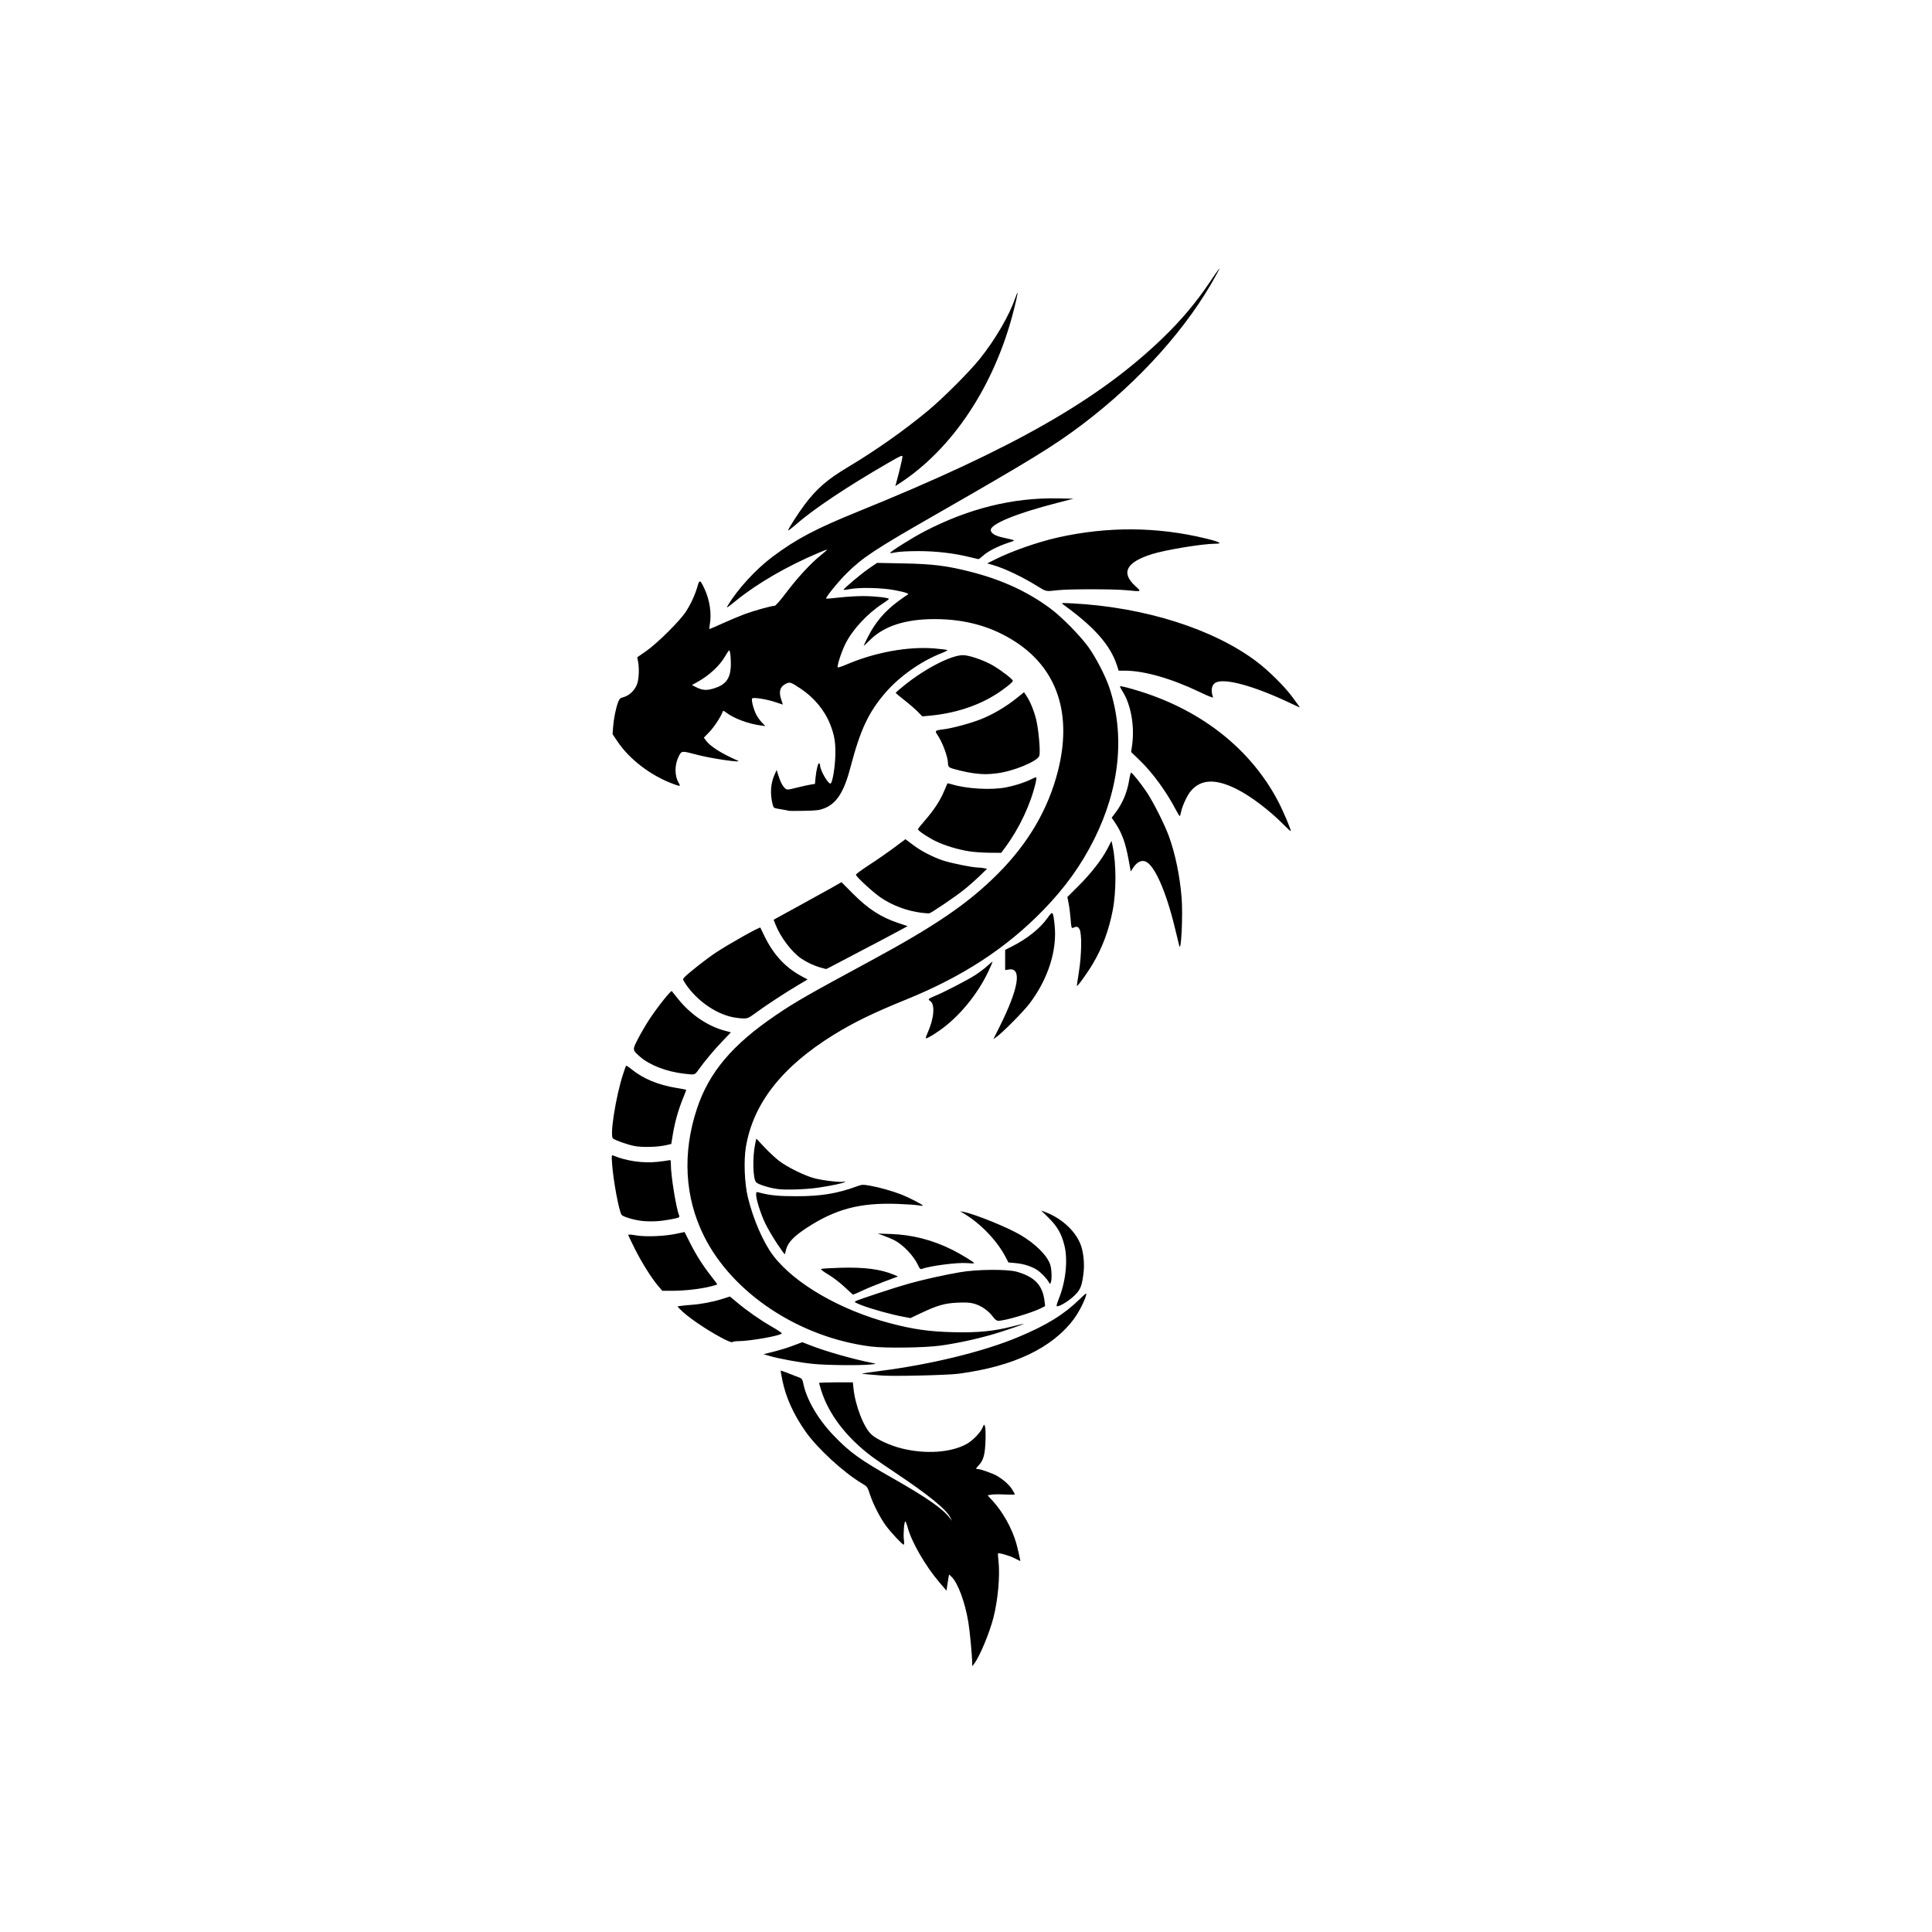 <?xml version="1.0" encoding="UTF-8" standalone="no"?>
<!-- Created with Inkscape (http://www.inkscape.org/) -->

<svg
   xmlns:dc="http://purl.org/dc/elements/1.1/"
   xmlns:cc="http://creativecommons.org/ns#"
   xmlns:rdf="http://www.w3.org/1999/02/22-rdf-syntax-ns#"
   xmlns:svg="http://www.w3.org/2000/svg"
   xmlns="http://www.w3.org/2000/svg"
   xmlns:sodipodi="http://sodipodi.sourceforge.net/DTD/sodipodi-0.dtd"
   xmlns:inkscape="http://www.inkscape.org/namespaces/inkscape"
   version="1.1"
   id="svg2"
   width="250mm"
   height="250mm"
   viewBox="0 0 944.882 944.882"
   sodipodi:docname="c22012021-06_generated.svg"
   inkscape:version="0.92.4 (5da689c313, 2019-01-14)">
  <defs
     id="defs6" />
  <sodipodi:namedview
     pagecolor="#ffffff"
     bordercolor="#666666"
     borderopacity="1"
     objecttolerance="10"
     gridtolerance="10"
     guidetolerance="10"
     inkscape:pageopacity="0"
     inkscape:pageshadow="2"
     inkscape:window-width="3240"
     inkscape:window-height="2035"
     id="namedview4"
     showgrid="false"
     units="mm"
     inkscape:zoom="0.36875"
     inkscape:cx="-324.52303"
     inkscape:cy="947.20316"
     inkscape:window-x="-13"
     inkscape:window-y="-13"
     inkscape:window-maximized="1"
     inkscape:current-layer="svg2" />
  <path
     style="fill:#000000;stroke-width:0.474"
     d="m 475.485,813.814 c -0.039,-4.019 -1.142,-15.907 -1.899,-20.465 -1.645,-9.899 -5.149,-19.312 -8.288,-22.261 l -1.134,-1.065 -0.295,1.593 c -0.162,0.876 -0.445,2.659 -0.629,3.962 l -0.335,2.369 -3.446,-4.027 c -6.815,-7.964 -13.595,-19.68 -15.533,-26.841 -0.449,-1.657 -0.976,-3.013 -1.171,-3.013 -0.563,0 -1.052,6.362 -0.691,8.988 0.2,1.454 0.148,2.385 -0.133,2.385 -0.641,0 -6.239,-6.002 -8.681,-9.307 -2.78,-3.762 -6.243,-10.534 -7.765,-15.185 -1.259,-3.845 -1.295,-3.893 -4.156,-5.598 -8.808,-5.247 -21.553,-16.979 -27.277,-25.109 -5.917,-8.404 -9.691,-16.716 -11.41,-25.129 -0.527,-2.58 -0.907,-4.742 -0.843,-4.805 0.095,-0.095 5.498,1.935 9.622,3.615 0.67,0.273 1.12,1.017 1.344,2.224 1.487,7.99 7.132,17.781 14.941,25.919 7.864,8.195 12.775,11.745 28.911,20.899 16.518,9.371 24.53,14.957 27.888,19.443 l 1.064,1.422 -0.784,-1.615 c -1.944,-4.001 -10.625,-11.08 -26.895,-21.931 -4.74,-3.161 -9.897,-6.712 -11.461,-7.89 -12.586,-9.486 -21.221,-20.806 -24.861,-32.592 -0.531,-1.719 -0.965,-3.262 -0.965,-3.43 -7e-5,-0.168 3.712,-0.306 8.25,-0.306 h 8.25 l 0.328,3.08 c 0.913,8.58 5.138,19.266 8.926,22.574 2.709,2.366 8.933,5.223 14.399,6.609 11.847,3.005 24.495,2.135 32.162,-2.213 2.911,-1.651 6.601,-5.479 7.621,-7.907 0.742,-1.766 0.743,-1.766 1.197,-0.582 0.25,0.652 0.357,3.85 0.238,7.108 -0.244,6.638 -0.982,9.362 -3.196,11.785 -1.649,1.805 -1.691,1.957 -0.543,1.957 1.328,0 7.528,2.212 9.479,3.381 3.143,1.884 5.872,4.334 7.253,6.51 0.747,1.178 1.358,2.29 1.358,2.471 0,0.182 -2.21,0.217 -4.911,0.079 -2.701,-0.138 -5.697,-0.103 -6.658,0.077 l -1.747,0.328 2.475,2.699 c 4.925,5.371 9.406,13.381 11.477,20.514 0.688,2.37 2.185,8.968 2.031,8.952 -0.033,-0.005 -1.286,-0.628 -2.784,-1.387 -2.535,-1.286 -7.736,-2.796 -8.109,-2.355 -0.09,0.107 0.023,1.9 0.252,3.986 0.769,6.994 -0.302,18.829 -2.472,27.33 -1.944,7.612 -6.759,19.133 -9.473,22.663 l -0.911,1.185 -0.011,-1.096 z m -44.554,-141.112 c -0.912,-0.101 -3.433,-0.312 -5.602,-0.469 -2.169,-0.157 -3.872,-0.357 -3.784,-0.445 0.087,-0.087 4.336,-0.703 9.441,-1.368 24.895,-3.242 50.165,-9.457 66.926,-16.459 13.952,-5.829 22.387,-11.027 30.11,-18.553 3.163,-3.082 3.469,-3.276 3.162,-1.999 -0.649,2.694 -3.579,8.416 -5.946,11.608 -10.57,14.258 -29.472,23.249 -56.398,26.826 -5.583,0.742 -33.284,1.369 -37.91,0.858 z m -33.408,-5.676 c -6.498,-0.669 -16.696,-2.541 -21.326,-3.916 l -2.758,-0.819 4.934,-1.228 c 2.714,-0.675 6.975,-1.995 9.47,-2.934 l 4.535,-1.706 3.994,1.567 c 7.592,2.978 21.26,6.853 30.531,8.656 1.885,0.367 1.878,0.371 -1.185,0.692 -5.164,0.542 -21.668,0.359 -28.195,-0.312 z m 28.318,-8.5 c -35.027,-4.44 -67.654,-26.056 -81.564,-54.039 -9.447,-19.004 -10.624,-40.624 -3.393,-62.343 5.902,-17.731 17.243,-31.171 38.47,-45.591 9.711,-6.597 15.377,-9.846 46.839,-26.861 31.575,-17.076 47.458,-27.959 61.854,-42.383 14.87,-14.899 24.61,-31.565 29.354,-50.228 6.994,-27.514 -0.111,-49.514 -20.31,-62.888 -11.602,-7.682 -24.733,-11.418 -40.097,-11.41 -14.119,0.008 -24.599,3.383 -31.394,10.111 -1.759,1.742 -3.199,3.063 -3.199,2.935 0,-0.128 0.875,-1.971 1.944,-4.097 3.701,-7.358 8.234,-12.72 14.975,-17.714 2.138,-1.584 4.164,-2.992 4.502,-3.128 1.221,-0.492 -0.713,-1.192 -6.229,-2.254 -6.242,-1.202 -17.216,-1.459 -22.024,-0.514 -1.543,0.303 -2.891,0.465 -2.996,0.359 -0.346,-0.346 8.565,-7.862 12.516,-10.555 l 3.871,-2.639 12.714,0.25 c 14.57,0.286 21.401,1.136 33.047,4.11 15.302,3.908 27.873,9.698 39.03,17.976 5.551,4.119 14.778,13.508 18.695,19.025 3.633,5.117 8.247,14.084 10.1,19.628 7.724,23.111 5.129,49.01 -7.433,74.184 -6.358,12.741 -14.254,23.711 -25.026,34.77 -18.07,18.55 -39.3,32.392 -66.835,43.576 -16.153,6.561 -25.528,11.117 -35.44,17.223 -25.369,15.629 -39.539,33.752 -43.04,55.049 -1.078,6.558 -0.656,17.511 0.934,24.241 2.523,10.681 7.586,22.374 12.448,28.751 10.484,13.75 32.853,26.68 57.283,33.114 11.259,2.965 19.15,4.079 30.81,4.351 11.984,0.279 19.498,-0.444 28.657,-2.759 2.997,-0.758 5.556,-1.368 5.686,-1.356 0.646,0.059 -8.144,3.102 -14.216,4.921 -7.95,2.382 -18.171,4.61 -26.3,5.734 -7.908,1.093 -27.163,1.347 -34.234,0.451 z m -72.866,-4.204 c -7.982,-4.239 -17.267,-10.65 -20.543,-14.185 l -1.119,-1.208 1.593,-0.245 c 0.876,-0.135 3.29,-0.375 5.365,-0.534 4.917,-0.377 10.416,-1.435 15.025,-2.891 l 3.702,-1.17 3.456,2.884 c 5.147,4.295 11.332,8.608 17.043,11.882 2.798,1.604 4.983,3.087 4.854,3.295 -0.694,1.123 -15.629,3.763 -21.339,3.772 -1.316,0 -2.598,0.209 -2.848,0.459 -0.291,0.291 -2.164,-0.453 -5.189,-2.059 z m 132.451,-10.564 c -2.088,-2.791 -5.509,-5.15 -8.898,-6.135 -2.008,-0.584 -3.919,-0.709 -8.118,-0.531 -6.337,0.269 -9.943,1.297 -18.099,5.162 l -5.026,2.381 -4.017,-0.753 c -5.533,-1.037 -15.105,-3.703 -19.819,-5.521 -3.197,-1.233 -3.769,-1.599 -3.091,-1.979 1.45,-0.811 20.051,-6.925 26.27,-8.635 7.602,-2.09 17.067,-4.196 24.924,-5.548 8.285,-1.425 23.01,-1.551 27.676,-0.237 8.789,2.475 12.708,6.609 13.62,14.366 l 0.289,2.455 -1.854,0.946 c -4.584,2.338 -17.614,6.203 -21.013,6.233 -0.866,0.008 -1.633,-0.588 -2.843,-2.206 z m 32.5,-8.801 c 3.366,-8.415 4.417,-18.949 2.599,-26.055 -1.438,-5.622 -3.454,-9.12 -7.637,-13.255 l -3.694,-3.651 2.451,0.964 c 8.13,3.197 14.862,9.665 17.111,16.438 1.209,3.641 1.68,8.924 1.17,13.12 -0.8,6.582 -1.495,8.282 -4.591,11.236 -2.614,2.494 -6.873,5.113 -8.313,5.113 -0.49,0 -0.258,-1.003 0.904,-3.909 z m -104.8,-5.468 c -2.134,-2.038 -5.653,-4.736 -7.957,-6.102 -2.393,-1.418 -3.906,-2.587 -3.597,-2.778 0.294,-0.182 4.534,-0.443 9.423,-0.582 11.895,-0.337 19.72,0.692 26.316,3.458 l 1.879,0.788 -6.617,2.477 c -3.64,1.362 -8.513,3.366 -10.829,4.453 -2.317,1.087 -4.342,1.967 -4.502,1.957 -0.159,-0.01 -2.012,-1.663 -4.116,-3.672 z m -91.331,-0.692 c -3.227,-3.796 -8.039,-11.489 -11.461,-18.322 -1.695,-3.385 -3.082,-6.339 -3.082,-6.564 0,-0.225 1.653,-0.112 3.673,0.251 4.624,0.831 13.862,0.484 19.704,-0.738 l 4.185,-0.876 2.631,5.247 c 2.983,5.95 6.528,11.506 10.655,16.699 1.554,1.956 2.756,3.626 2.669,3.71 -0.086,0.085 -1.526,0.508 -3.201,0.941 -4.688,1.212 -12.515,2.121 -18.362,2.131 l -5.294,0.01 -2.115,-2.488 z m 191.152,-1.711 c -0.957,-1.787 -3.922,-4.853 -5.906,-6.105 -2.698,-1.703 -6.497,-2.886 -10.409,-3.24 l -3.439,-0.312 -1.395,-2.667 c -4.148,-7.929 -11.949,-16.111 -20.113,-21.095 l -2.132,-1.302 1.659,0.327 c 5.67,1.118 21.381,7.488 27.886,11.305 7.229,4.243 12.991,9.968 14.505,14.41 0.763,2.239 0.932,7.221 0.299,8.84 -0.353,0.903 -0.387,0.897 -0.954,-0.16 z m -63.902,-8.204 c -2.031,-4.535 -7.28,-10.084 -11.689,-12.355 -1.057,-0.545 -3.308,-1.493 -5.002,-2.107 l -3.08,-1.117 6.397,0.21 c 10.424,0.342 20.466,2.924 30.048,7.725 4.375,2.192 10.705,6.067 10.705,6.552 0,0.146 -1.546,0.128 -3.436,-0.041 -4.627,-0.413 -18.301,1.356 -22.234,2.877 -0.601,0.233 -1.012,-0.186 -1.709,-1.744 z M 380.085,608.277 c -2.023,-3.04 -4.621,-7.477 -5.774,-9.86 -2.219,-4.587 -4.51,-11.776 -4.51,-14.155 0,-1.246 0.133,-1.388 1.066,-1.135 5.547,1.504 9.656,1.922 18.836,1.914 11.959,-0.01 19.825,-1.316 29.649,-4.924 2.208,-0.811 2.702,-0.829 6.16,-0.229 4.418,0.767 11.033,2.632 15.369,4.333 3.65,1.432 10.426,4.934 10.426,5.389 0,0.175 -0.906,0.133 -2.014,-0.093 -1.108,-0.227 -5.66,-0.549 -10.116,-0.717 -18.573,-0.698 -30.609,2.484 -44.873,11.863 -6.104,4.014 -8.968,7.042 -9.828,10.391 -0.28,1.091 -0.556,2.156 -0.612,2.367 -0.056,0.21 -1.757,-2.105 -3.78,-5.145 z m -65.773,-11.13 c -3.774,-0.346 -9.513,-2.004 -10.284,-2.97 -1.255,-1.573 -4.084,-16.683 -4.668,-24.931 -0.302,-4.269 -0.277,-4.447 0.589,-4.086 6.367,2.649 14.428,3.809 21.439,3.083 2.428,-0.251 4.932,-0.587 5.564,-0.745 1.099,-0.276 1.15,-0.187 1.15,2.017 0,5.457 2.535,21.148 4.019,24.879 0.411,1.035 0.144,1.159 -4.272,1.996 -4.926,0.933 -9.092,1.166 -13.535,0.759 z m 65.943,-15.627 c -4.182,-0.588 -9.362,-2.218 -10.426,-3.282 -1.625,-1.625 -1.883,-12.336 -0.457,-18.985 l 0.515,-2.399 4.016,4.266 c 2.209,2.346 5.441,5.349 7.184,6.674 4.093,3.11 12.576,7.271 17.311,8.489 4.283,1.102 13.029,2.096 14.344,1.63 0.595,-0.211 0.735,-0.158 0.419,0.157 -0.557,0.557 -6.122,1.754 -12.795,2.752 -6.029,0.902 -16.159,1.253 -20.111,0.698 z m -69.925,-21.037 c -3.519,-0.687 -9.415,-2.759 -10.565,-3.714 -1.622,-1.346 1.407,-20.545 4.952,-31.396 0.681,-2.085 1.326,-3.946 1.433,-4.135 0.107,-0.189 1.343,0.592 2.748,1.736 5.577,4.543 12.949,7.623 21.695,9.066 2.669,0.44 4.916,0.854 4.993,0.919 0.077,0.065 -0.614,1.939 -1.535,4.164 -2.208,5.333 -4.002,11.683 -4.966,17.572 l -0.782,4.782 -2.589,0.605 c -4.038,0.943 -11.597,1.14 -15.383,0.401 z m 24.066,-35.394 c -8.441,-0.983 -16.749,-4.197 -21.347,-8.259 -3.85,-3.401 -3.838,-3.301 -0.985,-8.855 1.365,-2.658 3.896,-6.974 5.624,-9.592 3.904,-5.913 10.466,-14.16 10.872,-13.661 0.166,0.204 1.547,1.925 3.069,3.824 6.104,7.617 14.352,13.241 22.752,15.515 l 3.082,0.834 -4.147,4.338 c -4.234,4.429 -8.442,9.444 -11.652,13.889 -1.96,2.714 -1.627,2.623 -7.267,1.967 z m 118.333,-17.416 c 0,-0.233 0.451,-1.442 1.002,-2.688 3.192,-7.216 3.655,-13.999 1.061,-15.531 -1.112,-0.657 -0.719,-1.074 2.083,-2.211 4.674,-1.896 16.415,-7.963 20.232,-10.455 2.006,-1.31 4.699,-3.364 5.983,-4.566 1.285,-1.202 2.336,-2.021 2.336,-1.82 0,0.201 -0.946,2.362 -2.102,4.802 -5.291,11.169 -14.233,22.025 -23.561,28.605 -3.972,2.801 -7.034,4.483 -7.034,3.863 z m 35.959,-5.173 c 9.521,-18.992 11.26,-29.394 4.741,-28.351 l -1.843,0.295 v -4.935 -4.935 l 3.384,-1.719 c 7.449,-3.784 13.684,-8.78 17.323,-13.88 2.602,-3.646 2.696,-3.56 3.461,3.191 1.396,12.324 -3.053,26.444 -12.137,38.517 -2.924,3.886 -13.237,14.324 -16.208,16.405 l -1.571,1.1 z M 357.967,497.386 c -8.266,-1.792 -17.269,-8.196 -22.573,-16.058 -1.512,-2.241 -1.546,-2.386 -0.765,-3.26 1.724,-1.931 10.512,-8.861 15.27,-12.042 6.175,-4.129 21.713,-12.869 21.967,-12.356 0.041,0.083 0.897,1.856 1.902,3.941 4.474,9.278 10.291,15.565 18.45,19.939 l 2.751,1.475 -4.646,2.756 c -6.255,3.71 -15.608,9.835 -20.487,13.416 -3.696,2.713 -4.172,2.928 -6.397,2.893 -1.322,-0.021 -3.784,-0.337 -5.472,-0.703 z m 168.686,-15.219 c 0,-0.268 0.452,-3.345 1.004,-6.836 1.366,-8.641 1.495,-19.091 0.259,-20.982 -0.845,-1.292 -1.262,-1.365 -3.205,-0.56 -0.65,0.269 -0.804,-0.311 -1.084,-4.093 -0.18,-2.424 -0.613,-5.891 -0.964,-7.706 l -0.637,-3.299 5.294,-5.274 c 6.26,-6.237 11.473,-12.917 14.266,-18.281 l 2.018,-3.875 0.538,2.509 c 1.825,8.508 1.842,22.282 0.04,31.519 -1.896,9.718 -5.041,18.17 -9.672,26 -2.703,4.57 -7.855,11.704 -7.855,10.877 z m -125.813,-9.105 c -2.87,-0.837 -6.391,-2.512 -9.003,-4.284 -4.565,-3.097 -10.112,-10.405 -12.502,-16.474 l -0.97,-2.463 2.471,-1.392 c 1.359,-0.766 6.203,-3.42 10.764,-5.898 4.561,-2.478 10.916,-5.99 14.122,-7.803 l 5.829,-3.297 5.544,5.565 c 7.558,7.587 13.609,11.499 22.327,14.435 l 4.463,1.503 -7.069,3.808 c -3.888,2.094 -10.694,5.683 -15.125,7.974 -4.431,2.292 -10.167,5.305 -12.747,6.695 -2.58,1.391 -4.819,2.513 -4.976,2.495 -0.157,-0.018 -1.564,-0.407 -3.128,-0.863 z m 175.907,-10.476 c -0.168,-0.652 -1.159,-4.714 -2.204,-9.027 -4.297,-17.743 -9.906,-30.402 -14.27,-32.21 -1.991,-0.825 -4.237,0.259 -5.973,2.882 l -1.294,1.956 -1.04,-5.689 c -1.524,-8.331 -3.301,-13.225 -6.55,-18.037 l -1.722,-2.55 1.85,-2.45 c 3.512,-4.652 5.736,-9.979 6.725,-16.111 0.321,-1.991 0.741,-3.559 0.932,-3.484 0.76,0.296 4.967,5.58 7.654,9.613 3.288,4.935 8.718,15.736 10.829,21.54 3.085,8.481 5.329,19.31 6.199,29.919 0.693,8.444 -0.209,27.247 -1.135,23.65 z M 450.643,446.407 c -7.051,-0.901 -13.982,-3.473 -19.753,-7.329 -3.725,-2.489 -12.279,-10.354 -12.279,-11.29 0,-0.312 2.932,-2.471 6.516,-4.798 3.584,-2.327 9.033,-6.106 12.109,-8.397 l 5.593,-4.166 3.797,2.861 c 3.92,2.954 9.367,5.782 14.501,7.53 3.66,1.246 13.993,3.365 16.778,3.44 1.14,0.031 2.689,0.191 3.443,0.355 l 1.37,0.299 -3.522,3.426 c -1.937,1.884 -5.432,4.962 -7.767,6.839 -4.082,3.283 -15.643,11.134 -16.904,11.48 -0.336,0.092 -2.082,-0.021 -3.881,-0.251 z m 23.411,-30.041 c -5.594,-0.884 -11.868,-2.78 -16.349,-4.939 -3.866,-1.863 -8.746,-5.138 -8.759,-5.878 -0.008,-0.225 1.514,-2.145 3.374,-4.265 4.377,-4.99 7.509,-9.774 9.415,-14.38 0.84,-2.03 1.574,-3.744 1.63,-3.809 0.056,-0.064 1.151,0.193 2.433,0.572 7.283,2.153 18.975,2.794 26.143,1.434 4.25,-0.806 9.346,-2.444 12.311,-3.957 1.092,-0.557 2.189,-1.013 2.437,-1.013 0.263,0 0.186,1.132 -0.187,2.725 -2.475,10.579 -7.945,22.194 -14.864,31.561 l -1.977,2.677 -5.79,-0.046 c -3.184,-0.025 -7.603,-0.332 -9.818,-0.683 z m 154.218,-12.583 c -7.304,-7.423 -16.573,-14.46 -23.689,-17.985 -10.094,-5 -17.114,-4.721 -22.042,0.878 -1.863,2.116 -4.381,7.517 -4.96,10.635 -0.181,0.977 -0.466,1.776 -0.632,1.775 -0.166,0 -1.004,-1.359 -1.862,-3.017 -4.481,-8.666 -11.423,-18.195 -17.575,-24.123 l -4.316,-4.159 0.461,-3.186 c 1.328,-9.184 -0.477,-19.736 -4.476,-26.16 -0.889,-1.429 -1.536,-2.679 -1.436,-2.778 0.289,-0.289 4.792,0.854 10.42,2.645 30.075,9.573 53.428,28.191 66.727,53.198 2.532,4.761 6.721,14.613 6.365,14.969 -0.094,0.093 -1.437,-1.118 -2.986,-2.692 z m -242.595,-7.281 c -0.261,-0.106 -2.017,-0.439 -3.902,-0.74 -3.401,-0.544 -3.432,-0.562 -3.878,-2.284 -1.354,-5.231 -1.031,-10.287 0.937,-14.672 l 1,-2.227 0.826,2.606 c 1.038,3.274 2.04,5.205 3.288,6.334 0.952,0.862 1.086,0.854 5.853,-0.329 2.683,-0.666 5.756,-1.343 6.827,-1.506 l 1.948,-0.296 0.278,-2.98 c 0.36,-3.855 1.27,-7.443 1.803,-7.113 0.231,0.142 0.419,0.558 0.419,0.924 0,2.598 4.295,9.878 5.25,8.899 0.868,-0.889 1.979,-7.446 2.192,-12.937 0.258,-6.65 -0.347,-10.514 -2.498,-15.939 -2.732,-6.891 -7.934,-13.163 -14.515,-17.498 -4.913,-3.237 -5.227,-3.333 -7.34,-2.245 -2.663,1.372 -3.366,3.806 -2.144,7.426 0.495,1.467 0.864,2.667 0.82,2.667 -0.044,0 -1.619,-0.523 -3.501,-1.163 -4.24,-1.442 -10.798,-2.507 -11.446,-1.859 -0.573,0.573 0.539,5.067 1.954,7.894 0.55,1.1 1.777,2.817 2.727,3.815 l 1.727,1.816 -2.369,-0.314 c -5.968,-0.792 -12.901,-3.381 -16.708,-6.24 -1.433,-1.076 -1.567,-1.098 -1.851,-0.303 -0.855,2.388 -4.285,7.555 -6.567,9.893 l -2.575,2.638 0.985,1.332 c 2.221,3.004 7.32,6.242 15.582,9.896 2.875,1.272 -12.829,-0.988 -19.857,-2.857 -7.541,-2.006 -7.566,-2.004 -8.892,0.568 -2.167,4.204 -2.224,9.572 -0.139,13.15 1.072,1.839 0.873,1.867 -2.975,0.419 -10.795,-4.063 -21.111,-11.958 -26.904,-20.59 l -2.444,-3.641 0.274,-3.554 c 0.315,-4.091 1.355,-9.244 2.437,-12.077 0.647,-1.694 1.021,-2.031 2.769,-2.499 2.879,-0.77 5.733,-3.688 6.66,-6.808 0.791,-2.663 0.933,-7.482 0.314,-10.677 l -0.382,-1.97 4.312,-2.996 c 5.405,-3.755 16.395,-14.636 19.395,-19.203 2.477,-3.77 4.627,-8.458 5.791,-12.624 0.928,-3.323 1.323,-3.151 3.474,1.515 2.541,5.513 3.486,12.201 2.468,17.465 -0.214,1.108 -0.244,2.014 -0.067,2.014 0.178,0 3.081,-1.256 6.452,-2.79 3.371,-1.535 8.192,-3.558 10.713,-4.496 4.499,-1.674 13.132,-4.074 14.686,-4.082 0.455,-0.004 2.789,-2.659 5.518,-6.283 5.592,-7.423 12.246,-14.618 17.063,-18.449 1.907,-1.516 3.286,-2.757 3.066,-2.757 -0.22,0 -2.107,0.719 -4.192,1.599 -15.301,6.453 -29.891,14.895 -40.247,23.288 -4.765,3.861 -5.069,4.036 -4.042,2.321 4.749,-7.927 13.67,-17.628 21.808,-23.717 11.6,-8.678 21.046,-13.665 41.938,-22.138 75.946,-30.805 117.773,-54.668 149.199,-85.123 8.905,-8.63 15.943,-17.016 22.675,-27.018 5.177,-7.692 5.763,-8.383 3.418,-4.028 -13.897,25.804 -37.666,52.407 -65.827,73.676 -13.84,10.453 -25.153,17.396 -72.976,44.789 -28.285,16.201 -34.551,20.351 -42.213,27.955 -4.105,4.074 -10.474,11.923 -10.033,12.364 0.115,0.115 2.96,-0.113 6.322,-0.507 3.363,-0.393 8.612,-0.715 11.665,-0.715 5.585,0 12.698,0.78 12.698,1.392 0,0.181 -1.333,1.192 -2.962,2.246 -7.549,4.885 -14.921,12.845 -18.338,19.8 -1.977,4.024 -4.207,10.922 -3.696,11.433 0.167,0.167 2.086,-0.463 4.266,-1.399 13.952,-5.993 30.333,-8.963 43.241,-7.842 3.094,0.269 5.822,0.61 6.063,0.759 0.24,0.149 -1.053,0.85 -2.875,1.559 -9.923,3.861 -20.56,11.36 -27.416,19.329 -8.275,9.618 -12.275,18.155 -17.037,36.362 -3.179,12.154 -6.785,17.809 -12.873,20.186 -2.315,0.904 -3.812,1.088 -9.838,1.209 -3.909,0.079 -7.321,0.056 -7.582,-0.049 z m -36.693,-59.773 c 5.602,-1.646 7.985,-4.524 8.386,-10.132 0.244,-3.411 -0.208,-8.544 -0.753,-8.535 -0.177,0.004 -1.068,1.303 -1.98,2.89 -2.736,4.76 -7.89,9.496 -13.929,12.8 l -2.319,1.269 1.605,0.83 c 3.462,1.79 5.279,1.968 8.989,0.878 z m 127.202,41.444 c -3.601,-0.455 -10.276,-2.064 -11.682,-2.817 -0.585,-0.313 -0.876,-0.997 -0.876,-2.061 0,-3.127 -2.815,-10.601 -5.341,-14.18 -1.178,-1.669 -0.8,-1.974 2.964,-2.4 4.313,-0.488 13.5,-2.967 18.646,-5.032 5.764,-2.312 12.086,-6.035 17.135,-10.09 l 3.788,-3.042 1.125,1.655 c 1.796,2.643 3.663,7.148 4.764,11.495 1.246,4.919 2.235,16.298 1.566,18.007 -1.073,2.738 -12.812,7.55 -20.716,8.492 -4.817,0.574 -6.642,0.57 -11.373,-0.028 z m -27.354,-30.109 c -1.231,-1.262 -4.149,-3.785 -6.483,-5.607 -2.335,-1.822 -4.259,-3.438 -4.277,-3.591 -0.018,-0.152 1.833,-1.78 4.114,-3.617 10.349,-8.335 22.96,-14.824 28.807,-14.824 3.119,0 10.595,2.621 14.962,5.245 4.203,2.526 9.431,6.594 9.399,7.313 -0.034,0.767 -4.884,4.548 -9.194,7.168 -8.906,5.414 -19.87,8.833 -31.771,9.907 l -3.317,0.299 z m 180.651,-4.919 c -16.59,-7.759 -30.248,-11.452 -34.755,-9.398 -2.146,0.978 -2.731,3.902 -1.449,7.243 0.183,0.478 -2.149,-0.424 -6.515,-2.519 -13.811,-6.627 -27.224,-10.463 -36.588,-10.463 h -3.07 l -0.807,-2.488 c -3.243,-9.994 -10.973,-18.771 -26.302,-29.865 -1.131,-0.819 -1.018,-0.834 4.288,-0.566 35.365,1.786 69.307,12.525 90.51,28.637 5.684,4.319 13.199,11.754 16.986,16.803 3.127,4.169 4.078,5.539 3.774,5.436 -0.081,-0.027 -2.812,-1.296 -6.07,-2.82 z M 507.461,286.743 c -7.301,-4.56 -16.178,-8.792 -21.798,-10.392 l -2.843,-0.809 3.791,-1.904 c 8.114,-4.075 20.951,-8.569 30.768,-10.771 24.331,-5.457 48.592,-5.288 72.418,0.505 6.916,1.682 8.415,2.558 4.373,2.558 -5.96,0 -24.231,3.008 -30.75,5.063 -12.586,3.967 -15.289,9.036 -8.279,15.526 3.248,3.007 3.529,2.869 -4.321,2.131 -6.469,-0.608 -28.469,-0.598 -33.645,0.015 -5.665,0.671 -5.517,0.7 -9.714,-1.921 z m -32.934,-14.224 c -7.728,-1.929 -16.5,-2.974 -25.115,-2.991 -4.73,-0.009 -9.498,0.231 -11.098,0.56 -1.543,0.317 -2.891,0.491 -2.996,0.386 -0.411,-0.41 10.879,-7.509 16.937,-10.649 21.505,-11.148 43.069,-16.489 64.92,-16.078 l 7.819,0.147 -8.056,2.077 c -20.302,5.234 -32.818,10.423 -32.372,13.419 0.224,1.503 2.156,2.657 5.835,3.486 6.835,1.54 6.556,1.292 2.838,2.524 -5.131,1.7 -10.11,4.233 -12.313,6.263 -1.102,1.016 -2.194,1.824 -2.425,1.796 -0.231,-0.029 -2.02,-0.451 -3.975,-0.939 z M 385.439,259.4 c 0,-0.673 4.987,-8.47 7.947,-12.426 5.891,-7.871 11.194,-12.482 21.304,-18.524 13.678,-8.174 27.518,-17.929 39.223,-27.646 7.388,-6.133 20.306,-19.07 25.348,-25.384 7.522,-9.421 14.263,-20.987 17.262,-29.617 1.71,-4.922 1.461,-2.801 -0.662,5.647 -9.322,37.077 -30.123,68.453 -56.603,85.38 l -1.387,0.887 0.336,-1.176 c 1.301,-4.558 3.147,-12.255 3.148,-13.124 0,-0.946 -0.709,-0.639 -7.225,3.128 -19.998,11.562 -36.171,22.371 -45.028,30.095 -2.015,1.757 -3.663,2.999 -3.663,2.76 z"
     id="path817"
     inkscape:connector-curvature="0" />
</svg>
